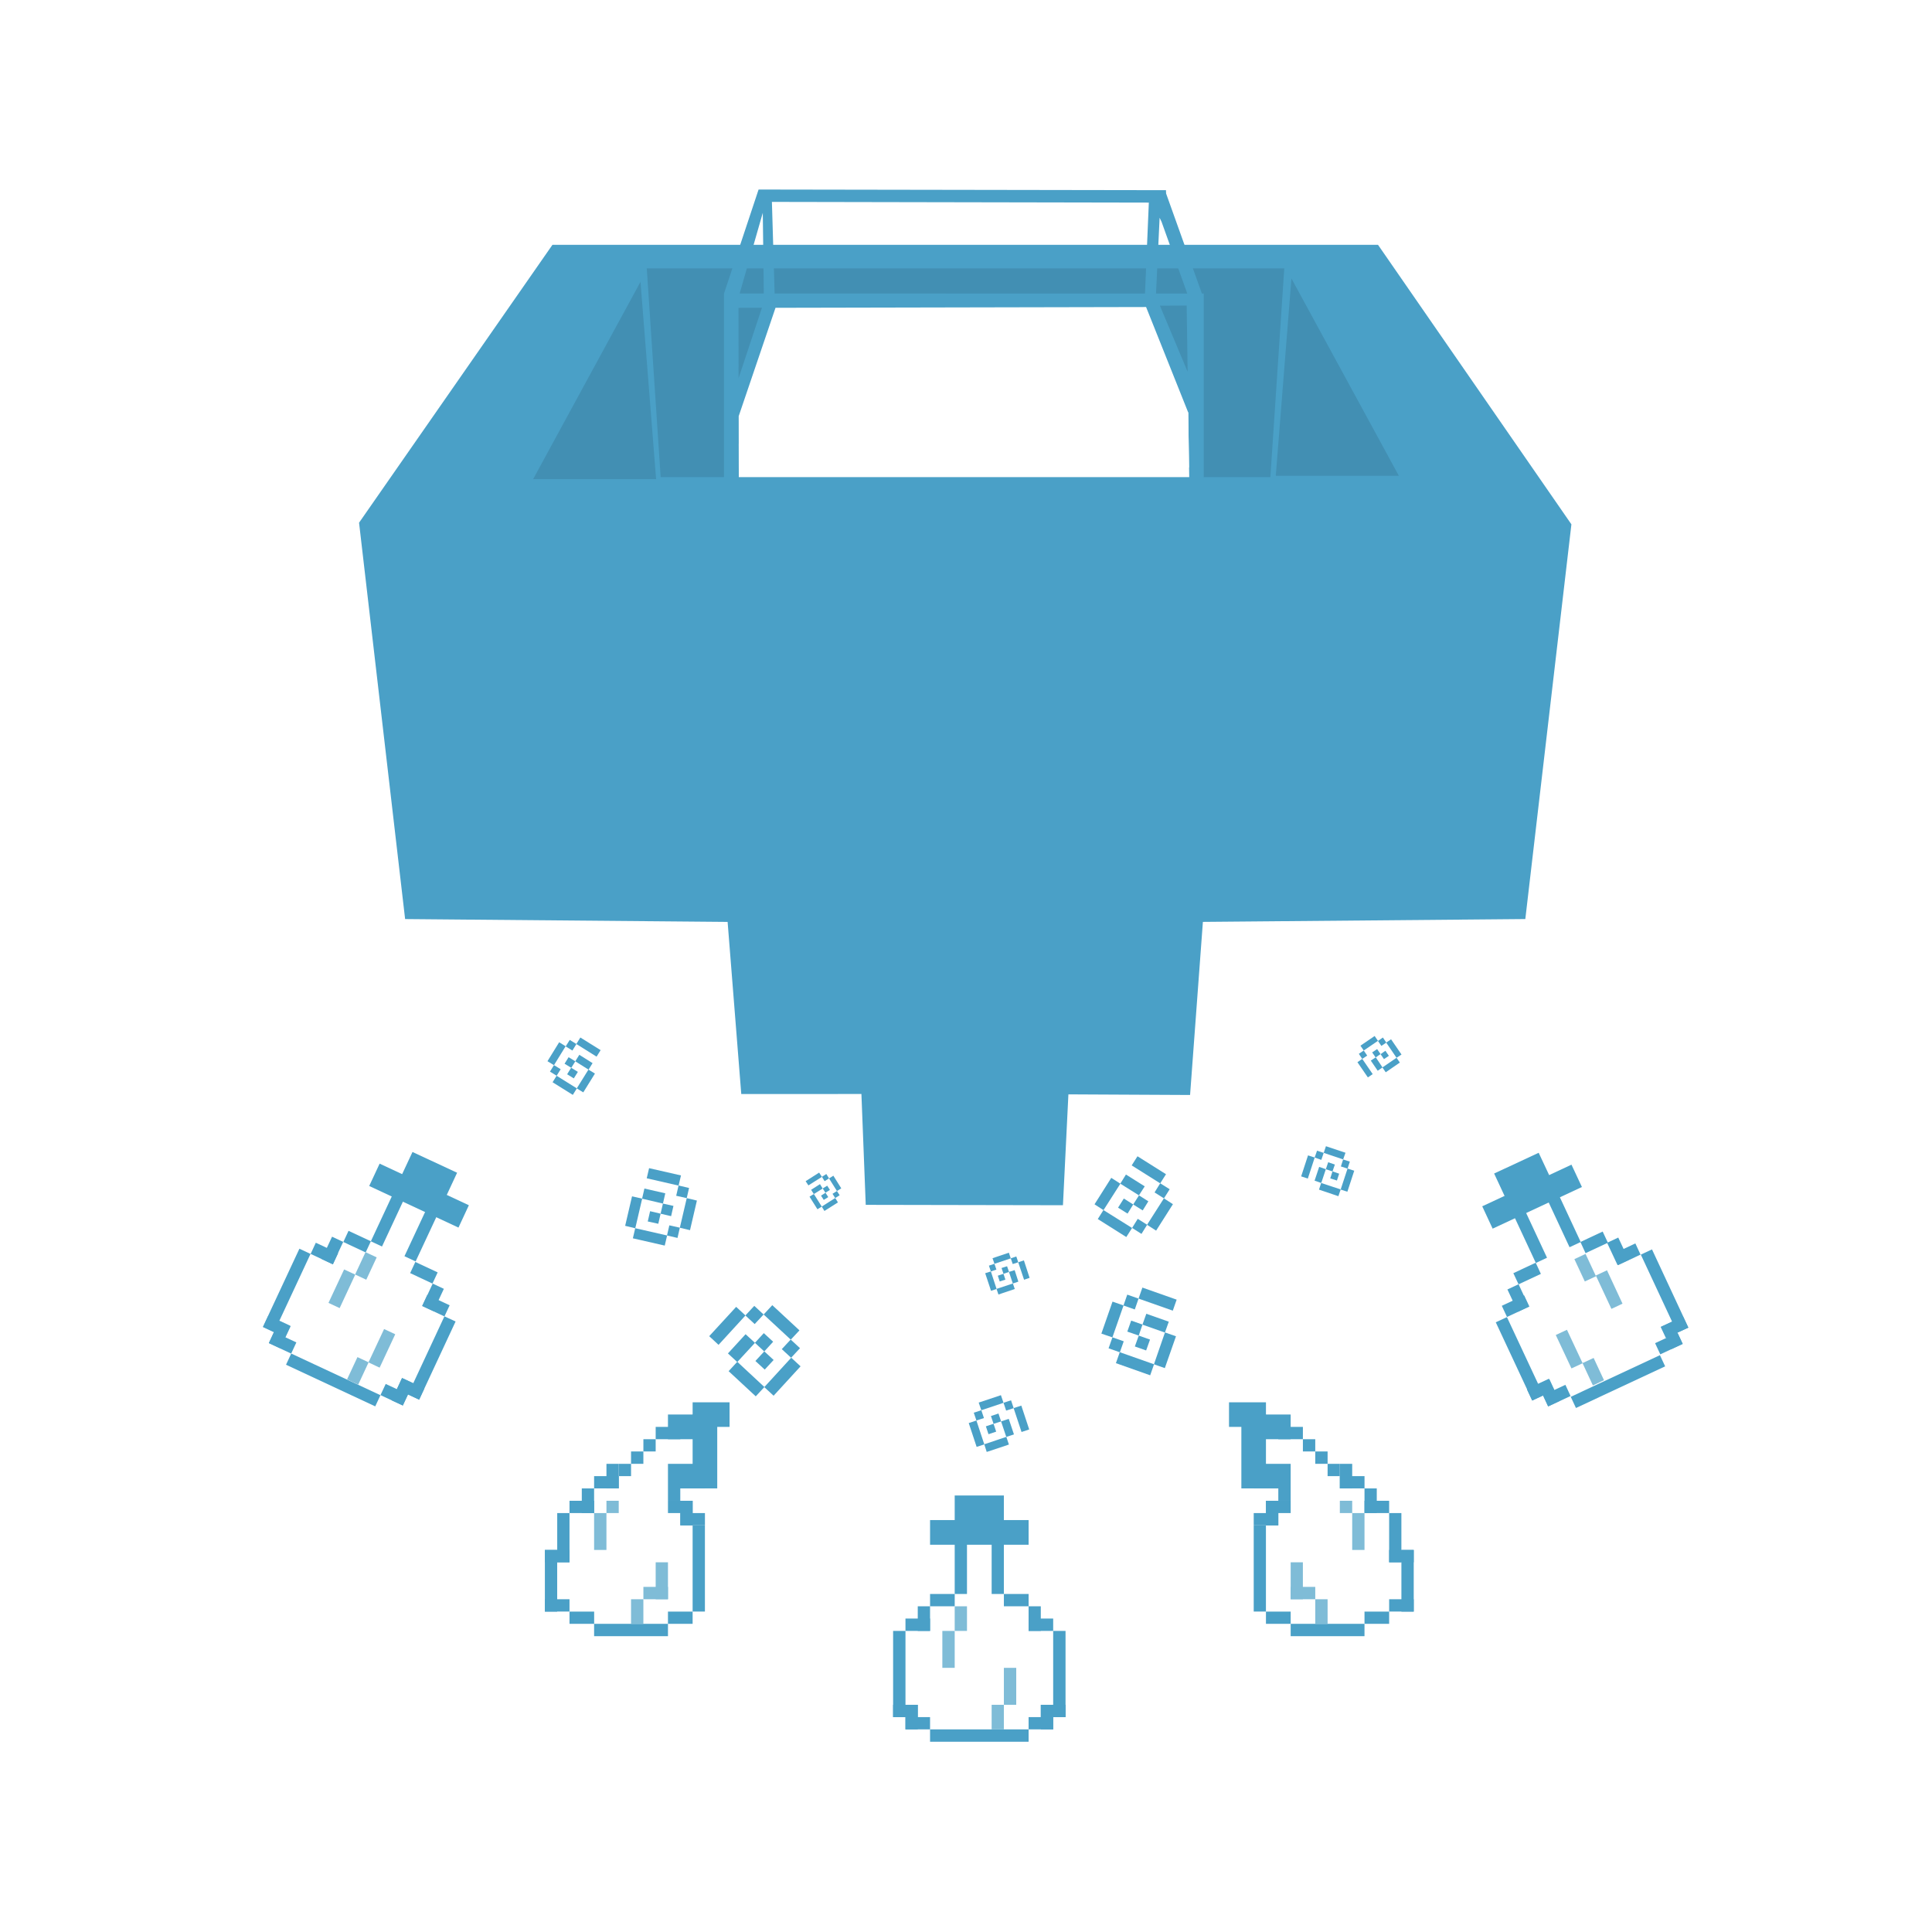 <?xml version="1.0" encoding="utf-8"?>
<!-- Generator: Adobe Illustrator 16.0.0, SVG Export Plug-In . SVG Version: 6.00 Build 0)  -->
<!DOCTYPE svg PUBLIC "-//W3C//DTD SVG 1.1//EN" "http://www.w3.org/Graphics/SVG/1.1/DTD/svg11.dtd">
<svg version="1.1" id="potion_liquids" xmlns="http://www.w3.org/2000/svg" xmlns:xlink="http://www.w3.org/1999/xlink" x="0px"
	 y="0px" width="511.473px" height="511.473px" viewBox="0 0 511.473 511.473" enable-background="new 0 0 511.473 511.473"
	 xml:space="preserve">
<rect fill="#FFFFFF" width="511.473" height="511.473"/>
<g id="Icon">
	<g id="liquid_tank">
		<path id="rect4147" fill="#4AA0C7" d="M281.402,319.068l-52.209-0.098l-1.144-29.349l-31.809,0.013l-3.614-45.57l-85.377-0.752
			l-12.195-104.93l51.199-73.571h218.555l51.201,74.003l-12.202,104.494l-85.358,0.751l-3.393,45.824l-32.211-0.162L281.402,319.068
			z"/>
		<path id="rect4150" fill="#428FB3" d="M169.566,74.608l4.129,52.238H141.14L169.566,74.608z"/>
		<path id="rect4153" fill="#428FB3" d="M171.225,71.058h168.77l-3.678,55.25H174.903L171.225,71.058z"/>
		<path id="rect4150-0" fill="#428FB3" d="M341.89,73.718l-4.144,52.237h32.578L341.89,73.718z"/>
		<path id="rect4185" fill="#FFFFFF" d="M203.564,78.592h99.678l13.378,25.088v21.397H193.815v-19.705L203.564,78.592z"/>
		<path id="rect4171" fill="#4AA0C7" d="M191.661,77.736l9.162-27.554h3.35l104.501,0.166l0.039,0.882l9.63,26.917l-3.18,1.93
			l-7.652-21.352l-0.517-1.073l-1.214,25.557l-2.715-4.129l1.075-25.442l-99.787-0.187l0.796,26.791l-2.878,2.523l-0.334-26.422
			l-6.126,21.357l122.865,0.024v2.393v48.3L193.5,128.437l0.044-4.354l121.23-0.324l-0.615-42.868l-118.648,0.611l0.016,18.629
			l7.32-22.067l99.717,0.078l3.689,0.832l9.627,22.942l0.19,11.052l-12.659-31.687l-98.104,0.204l-9.746,28.686L195.59,128h-3.92
			V77.732h-0.006L191.661,77.736L191.661,77.736z"/>
	</g>
	<g id="particles">
		<g id="g4809-5-5-5" transform="matrix(0.827,-0.275,0.275,0.827,218.346,369.736)">
			<polygon id="rect4651-24-7-2" fill="#4AA0C7" points="-11.227,-15.462 -14.715,-13.544 -16.579,-16.92 -13.09,-18.841 			"/>
			<polygon id="rect4651-9-1-3-0" fill="#4AA0C7" points="-9.615,-20.764 -13.112,-18.818 -14.972,-22.201 -11.485,-24.139 			"/>
			<polygon id="rect4651-9-5-90-2-1" fill="#4AA0C7" points="-14.964,-22.188 -21.909,-18.351 -23.771,-21.728 -16.844,-25.578 			
				"/>
			<polygon id="rect4651-9-5-8-2-9-5" fill="#4AA0C7" points="-16.48,-8.552 -19.866,-6.694 -25.273,-16.55 -21.879,-18.421 			"/>
			<polygon id="rect4651-9-5-8-3-5-1-0" fill="#4AA0C7" points="-5.936,-14.428 -4.074,-11.048 -14.659,-5.162 -16.518,-8.533 			
				"/>
			<polygon id="rect4651-9-4-7-1-1" fill="#4AA0C7" points="-2.491,-16.336 -5.977,-14.431 -7.838,-17.804 -4.353,-19.71 			"/>
			<polygon id="rect4651-9-5-8-7-1-3-5" fill="#4AA0C7" points="-0.946,-21.523 -4.338,-19.681 -9.748,-29.528 -6.36,-31.388 			"/>
			<polygon id="rect4651-9-6-1-3-5" fill="#4AA0C7" points="-9.758,-29.533 -13.244,-27.628 -15.106,-31.002 -11.618,-32.914 			"/>
			<polygon id="rect4651-9-5-8-3-0-6-2-7" fill="#4AA0C7" points="-16.935,-34.365 -15.078,-30.991 -25.654,-25.104 
				-27.517,-28.496 			"/>
		</g>
		<g id="g4809-5-5-5_1_" transform="matrix(0.827,-0.275,0.275,0.827,218.346,369.736)">
			<polygon id="rect4651-24-7-2_1_" fill="#4AA0C7" points="-29.776,-68.468 -31.418,-65.774 -34.23,-67.452 -32.575,-70.187 			"/>
			<polygon id="rect4651-9-1-3-0_1_" fill="#4AA0C7" points="-25.336,-69.477 -26.991,-66.742 -29.789,-68.46 -28.147,-71.153 			
				"/>
			<polygon id="rect4651-9-5-90-2-1_1_" fill="#4AA0C7" points="-26.482,-73.886 -28.138,-71.153 -33.684,-74.566 -32.042,-77.259 
							"/>
			<polygon id="rect4651-9-5-8-2-9-5_1_" fill="#4AA0C7" points="-38.482,-66.689 -41.166,-68.362 -36.355,-76.204 -33.655,-74.566 
							"/>
			<polygon id="rect4651-9-5-8-3-5-1-0_1_" fill="#4AA0C7" points="-29.996,-61.556 -31.651,-58.872 -40.14,-64.023 
				-38.494,-66.712 			"/>
			<polygon id="rect4651-9-4-7-1-1_1_" fill="#4AA0C7" points="-25.581,-62.587 -27.236,-59.853 -30.028,-61.569 -28.385,-64.264 
							"/>
			<polygon id="rect4651-9-5-8-7-1-3-5_1_" fill="#4AA0C7" points="-22.89,-60.891 -25.586,-62.572 -20.758,-70.443 
				-18.063,-68.768 			"/>
			<polygon id="rect4651-9-6-1-3-5_1_" fill="#4AA0C7" points="-19.117,-73.149 -20.762,-70.444 -23.571,-72.132 -21.909,-74.866 
							"/>
			<polygon id="rect4651-9-5-8-3-0-6-2-7_1_" fill="#4AA0C7" points="-20.244,-77.537 -21.909,-74.835 -30.392,-79.997 
				-28.74,-82.688 			"/>
		</g>
		<g id="g4809-5-5-5_2_" transform="matrix(0.827,-0.275,0.275,0.827,218.346,369.736)">
			<polygon id="rect4651-24-7-2_2_" fill="#4AA0C7" points="20.126,-57.173 18.563,-56.8 18.188,-58.284 19.754,-58.699 			"/>
			<polygon id="rect4651-9-1-3-0_2_" fill="#4AA0C7" points="21.298,-59.081 19.735,-58.71 19.362,-60.192 20.925,-60.566 			"/>
			<polygon id="rect4651-9-5-90-2-1_2_" fill="#4AA0C7" points="19.348,-60.18 16.262,-59.436 15.888,-60.919 18.988,-61.702 			"/>
			<polygon id="rect4651-9-5-8-2-9-5_2_" fill="#4AA0C7" points="17.352,-55.063 15.846,-54.704 14.772,-59.093 16.277,-59.451 			
				"/>
			<polygon id="rect4651-9-5-8-3-5-1-0_2_" fill="#4AA0C7" points="22.055,-56.243 22.413,-54.718 17.697,-53.544 17.341,-55.068 
							"/>
			<polygon id="rect4651-9-4-7-1-1_2_" fill="#4AA0C7" points="23.592,-56.613 22.048,-56.239 21.675,-57.718 23.216,-58.094 			"/>
			<polygon id="rect4651-9-5-8-7-1-3-5_2_" fill="#4AA0C7" points="24.721,-58.455 23.219,-58.09 22.145,-62.48 23.65,-62.854 			
				"/>
			<polygon id="rect4651-9-6-1-3-5_2_" fill="#4AA0C7" points="22.151,-62.505 20.604,-62.111 20.243,-63.633 21.786,-64.01 			"/>
			<polygon id="rect4651-9-5-8-3-0-6-2-7_2_" fill="#4AA0C7" points="19.851,-65.108 20.246,-63.616 15.527,-62.446 15.136,-63.934 
							"/>
		</g>
		<g id="g4809-5-5-5_3_" transform="matrix(0.827,-0.275,0.275,0.827,218.346,369.736)">
			<polygon id="rect4651-24-7-2_3_" fill="#4AA0C7" points="-40.043,-117.27 -41.834,-115.782 -43.362,-117.61 -41.578,-119.1 			
				"/>
			<polygon id="rect4651-9-1-3-0_3_" fill="#4AA0C7" points="-39.761,-120.555 -41.556,-119.069 -43.093,-120.899 -41.302,-122.388 
							"/>
			<polygon id="rect4651-9-5-90-2-1_3_" fill="#4AA0C7" points="-34.964,-118.377 -36.744,-116.888 -39.779,-120.565 
				-37.989,-122.052 			"/>
			<polygon id="rect4651-9-5-8-2-9-5_3_" fill="#4AA0C7" points="-36.77,-116.913 -35.282,-115.143 -40.445,-110.844 
				-41.943,-112.616 			"/>
			<polygon id="rect4651-9-5-8-3-5-1-0_3_" fill="#4AA0C7" points="-41.915,-112.606 -43.703,-111.121 -48.323,-116.698 
				-46.545,-118.191 			"/>
			<polygon id="rect4651-9-4-7-1-1_3_" fill="#4AA0C7" points="-44.74,-119.679 -46.531,-118.191 -48.057,-120.018 
				-46.275,-121.508 			"/>
			<polygon id="rect4651-9-5-8-7-1-3-5_3_" fill="#4AA0C7" points="-42.593,-127.599 -41.109,-125.829 -46.29,-121.489 
				-47.778,-123.259 			"/>
			<polygon id="rect4651-9-6-1-3-5_3_" fill="#4AA0C7" points="-37.791,-125.435 -39.574,-123.945 -41.109,-125.775 
				-39.319,-127.263 			"/>
			<polygon id="rect4651-9-5-8-3-0-6-2-7_3_" fill="#4AA0C7" points="-31.399,-121.355 -33.188,-119.864 -37.808,-125.448 
				-36.031,-126.937 			"/>
		</g>
		<g id="g4809-5-5-5_4_" transform="matrix(0.827,-0.275,0.275,0.827,218.346,369.736)">
			<polygon id="rect4651-24-7-2_4_" fill="#4AA0C7" points="99.22,14.736 97.058,17.497 94.188,15.27 96.352,12.508 			"/>
			<polygon id="rect4651-9-1-3-0_4_" fill="#4AA0C7" points="98.484,9.685 96.353,12.497 93.439,10.257 95.613,7.457 			"/>
			<polygon id="rect4651-9-5-90-2-1_4_" fill="#4AA0C7" points="106.346,11.378 104.185,14.139 98.469,9.704 100.629,6.942 			"/>
			<polygon id="rect4651-9-5-8-2-9-5_4_" fill="#4AA0C7" points="104.215,14.109 107.021,16.272 100.753,24.38 97.984,22.236 			"/>
			<polygon id="rect4651-9-5-8-3-5-1-0_4_" fill="#4AA0C7" points="98.012,22.241 95.844,25.046 87.128,18.259 89.292,15.476 			"/>
			
				<rect id="rect4651-9-4-7-1-1_4_" x="87.159" y="11.157" transform="matrix(-0.613 0.79 -0.79 -0.613 153.721 -49.303)" fill="#4AA0C7" width="3.54" height="3.638"/>
			<polygon id="rect4651-9-5-8-7-1-3-5_4_" fill="#4AA0C7" points="92.05,0.2 94.862,2.359 88.587,10.495 85.77,8.353 			"/>
			<polygon id="rect4651-9-6-1-3-5_4_" fill="#4AA0C7" points="99.841,1.825 97.719,4.596 94.839,2.365 96.968,-0.404 			"/>
			<polygon id="rect4651-9-5-8-3-0-6-2-7_4_" fill="#4AA0C7" points="110.726,5.78 108.56,8.582 99.842,1.824 102.007,-0.982 			"/>
		</g>
		<g id="g4809-5-5-5_5_" transform="matrix(0.827,-0.275,0.275,0.827,218.346,369.736)">
			
				<rect id="rect4651-24-7-2_5_" x="61.467" y="-18.273" transform="matrix(-1 -0.001 0.001 -1 124.769 -34.623)" fill="#4AA0C7" width="1.818" height="1.861"/>
			<polygon id="rect4651-9-1-3-0_5_" fill="#4AA0C7" points="65.06,-18.28 63.286,-18.265 63.284,-20.128 65.045,-20.104 			"/>
			<polygon id="rect4651-9-5-90-2-1_5_" fill="#4AA0C7" points="66.824,-14.589 65.048,-14.577 65.049,-18.288 66.856,-18.258 			
				"/>
			<polygon id="rect4651-9-5-8-2-9-5_5_" fill="#4AA0C7" points="65.063,-14.584 65.09,-12.808 59.848,-12.784 59.835,-14.585 			
				"/>
			<polygon id="rect4651-9-5-8-3-5-1-0_5_" fill="#4AA0C7" points="59.843,-14.572 58.067,-14.557 58.07,-20.191 59.877,-20.164 			
				"/>
			<polygon id="rect4651-9-4-7-1-1_5_" fill="#4AA0C7" points="61.644,-20.162 59.876,-20.164 59.87,-22.013 61.644,-22.025 			"/>
			<polygon id="rect4651-9-5-8-7-1-3-5_5_" fill="#4AA0C7" points="66.86,-23.839 66.869,-22.023 61.641,-22.023 61.625,-23.818 			
				"/>
			<polygon id="rect4651-9-6-1-3-5_5_" fill="#4AA0C7" points="68.645,-20.174 66.883,-20.197 66.869,-22.024 68.645,-22.039 			"/>
			<polygon id="rect4651-9-5-8-3-0-6-2-7_5_" fill="#4AA0C7" points="70.426,-14.6 68.653,-14.582 68.641,-20.174 70.458,-20.178 
							"/>
		</g>
		<g id="g4809-5-5-5_6_" transform="matrix(0.827,-0.275,0.275,0.827,218.346,369.736)">
			
				<rect id="rect4651-24-7-2_6_" x="43.593" y="24.009" transform="matrix(-1 2.110879e-004 -2.110879e-004 -1 89.648 50.529)" fill="#4AA0C7" width="2.457" height="2.521"/>
			<polygon id="rect4651-9-1-3-0_6_" fill="#4AA0C7" points="48.454,24.047 46.049,24.03 46.043,21.524 48.451,21.523 			"/>
			<polygon id="rect4651-9-5-90-2-1_6_" fill="#4AA0C7" points="50.911,29.027 48.459,29.018 48.447,24.042 50.901,24.043 			"/>
			<polygon id="rect4651-9-5-8-2-9-5_6_" fill="#4AA0C7" points="48.475,29.007 48.487,31.466 41.38,31.47 41.408,29.026 			"/>
			<polygon id="rect4651-9-5-8-3-5-1-0_6_" fill="#4AA0C7" points="41.408,29.069 38.956,29.047 38.964,21.423 41.421,21.421 			"/>
			<polygon id="rect4651-9-4-7-1-1_6_" fill="#4AA0C7" points="43.828,21.435 41.424,21.422 41.413,18.923 43.823,18.924 			"/>
			<polygon id="rect4651-9-5-8-7-1-3-5_6_" fill="#4AA0C7" points="50.913,16.469 50.928,18.916 43.813,18.933 43.799,16.475 			"/>
			<polygon id="rect4651-9-6-1-3-5_6_" fill="#4AA0C7" points="53.344,21.436 50.943,21.415 50.933,18.916 53.341,18.915 			"/>
			<polygon id="rect4651-9-5-8-3-0-6-2-7_6_" fill="#4AA0C7" points="55.784,29.056 53.329,29.059 53.336,21.417 55.793,21.427 			
				"/>
		</g>
		<g id="g4809-5-5-5_7_" transform="matrix(0.827,-0.275,0.275,0.827,218.346,369.736)">
			<polygon id="rect4651-24-7-2_7_" fill="#4AA0C7" points="107.322,-25.818 104.823,-23.73 102.651,-26.355 105.19,-28.43 			"/>
			<polygon id="rect4651-9-1-3-0_7_" fill="#4AA0C7" points="111.992,-25.279 109.492,-23.196 107.321,-25.821 109.859,-27.884 			
				"/>
			<polygon id="rect4651-9-5-90-2-1_7_" fill="#4AA0C7" points="112.382,-29.941 109.851,-27.903 105.599,-33.057 108.102,-35.147 
							"/>
			<polygon id="rect4651-9-5-8-2-9-5_7_" fill="#4AA0C7" points="98.219,-27.036 96.189,-29.574 103.553,-35.596 105.618,-33.041 
							"/>
			<polygon id="rect4651-9-5-8-3-5-1-0_7_" fill="#4AA0C7" points="104.747,-19.153 102.21,-17.095 95.716,-25.016 98.21,-27.059 
							"/>
			<polygon id="rect4651-9-4-7-1-1_7_" fill="#4AA0C7" points="109.394,-18.634 106.888,-16.55 104.755,-19.162 107.256,-21.248 			
				"/>
			<polygon id="rect4651-9-5-8-7-1-3-5_7_" fill="#4AA0C7" points="111.423,-16.081 109.36,-18.631 116.76,-24.64 118.801,-22.096 
							"/>
			<polygon id="rect4651-9-6-1-3-5_7_" fill="#4AA0C7" points="119.298,-26.714 116.768,-24.635 114.632,-27.246 117.134,-29.337 
							"/>
			<polygon id="rect4651-9-5-8-3-0-6-2-7_7_" fill="#4AA0C7" points="119.677,-31.399 117.131,-29.325 110.631,-37.227 
				113.177,-39.303 			"/>
		</g>
		<g id="g4809-5-5-5_8_" transform="matrix(0.827,-0.275,0.275,0.827,218.346,369.736)">
			<polygon id="rect4651-24-7-2_8_" fill="#4AA0C7" points="169.64,-14.954 168.338,-13.19 166.626,-14.455 167.939,-16.254 			"/>
			<polygon id="rect4651-9-1-3-0_8_" fill="#4AA0C7" points="169.279,-17.998 167.939,-16.249 166.225,-17.512 167.574,-19.304 			
				"/>
			<polygon id="rect4651-9-5-90-2-1_8_" fill="#4AA0C7" points="166.23,-17.524 163.591,-13.994 161.889,-15.298 164.529,-18.83 			
				"/>
			<polygon id="rect4651-9-5-8-2-9-5_8_" fill="#4AA0C7" points="168.567,-10.266 167.261,-8.54 162.298,-12.291 163.566,-14.001 
							"/>
			<polygon id="rect4651-9-5-8-3-5-1-0_8_" fill="#4AA0C7" points="172.554,-15.63 174.271,-14.364 170.277,-8.966 168.549,-10.237 
							"/>
			<polygon id="rect4651-9-4-7-1-1_8_" fill="#4AA0C7" points="173.875,-17.403 172.545,-15.61 170.832,-16.875 172.145,-18.675 			
				"/>
			<polygon id="rect4651-9-5-8-7-1-3-5_8_" fill="#4AA0C7" points="173.472,-20.382 172.153,-18.685 167.184,-22.433 
				168.462,-24.141 			"/>
			<polygon id="rect4651-9-6-1-3-5_8_" fill="#4AA0C7" points="167.177,-22.433 165.822,-20.646 164.123,-21.952 165.464,-23.698 
							"/>
			<polygon id="rect4651-9-5-8-3-0-6-2-7_8_" fill="#4AA0C7" points="162.422,-23.218 164.137,-21.951 160.141,-16.551 
				158.427,-17.821 			"/>
		</g>
		<g id="g4809-5-5-5_9_" transform="matrix(0.827,-0.275,0.275,0.827,218.346,369.736)">
			<polygon id="rect4651-24-7-2_9_" fill="#4AA0C7" points="195.27,-44.164 193.536,-43.682 193.03,-45.432 194.748,-45.954 			"/>
			<polygon id="rect4651-9-1-3-0_9_" fill="#4AA0C7" points="193.033,-45.476 191.301,-44.955 190.78,-46.752 192.528,-47.233 			
				"/>
			<polygon id="rect4651-9-5-90-2-1_9_" fill="#4AA0C7" points="192.325,-41.427 190.621,-40.933 189.599,-44.513 191.344,-44.992 
							"/>
			<polygon id="rect4651-9-5-8-2-9-5_9_" fill="#4AA0C7" points="197.293,-42.867 197.78,-41.166 192.78,-39.721 192.291,-41.434 
							"/>
			<polygon id="rect4651-9-5-8-3-5-1-0_9_" fill="#4AA0C7" points="195.766,-48.231 197.483,-48.719 199.033,-43.33 
				197.289,-42.856 			"/>
			<polygon id="rect4651-9-4-7-1-1_9_" fill="#4AA0C7" points="195.799,-48.218 194.053,-47.739 193.549,-49.488 195.29,-50.013 			
				"/>
			<polygon id="rect4651-9-5-8-7-1-3-5_9_" fill="#4AA0C7" points="193.066,-51.239 193.552,-49.53 188.534,-48.098 
				188.047,-49.809 			"/>
			<polygon id="rect4651-9-6-1-3-5_9_" fill="#4AA0C7" points="189.042,-46.312 187.297,-45.83 186.803,-47.617 188.534,-48.104 			
				"/>
			<polygon id="rect4651-9-5-8-3-0-6-2-7_9_" fill="#4AA0C7" points="185.593,-45.335 187.302,-45.832 188.852,-40.443 
				187.146,-39.95 			"/>
		</g>
	</g>
	<g id="potion">
		<rect x="236.441" y="431.765" fill="#4AA0C7" width="3.272" height="22.817"/>
		<rect x="236.441" y="451.325" fill="#4AA0C7" width="6.529" height="3.256"/>
		<rect x="239.713" y="454.583" fill="#4AA0C7" width="6.508" height="3.245"/>
		<rect x="239.713" y="451.325" fill="#4AA0C7" width="3.25" height="6.509"/>
		<rect x="246.222" y="457.832" fill="#4AA0C7" width="26.089" height="3.272"/>
		<rect x="272.307" y="454.583" fill="#4AA0C7" width="6.511" height="3.245"/>
		<rect x="275.545" y="451.325" fill="#4AA0C7" width="3.271" height="6.509"/>
		<rect x="275.545" y="451.325" fill="#4AA0C7" width="6.547" height="3.256"/>
		<rect x="278.816" y="431.765" fill="#4AA0C7" width="3.271" height="22.817"/>
		<rect x="272.307" y="428.492" fill="#4AA0C7" width="6.511" height="3.272"/>
		<rect x="272.307" y="425.246" fill="#4AA0C7" width="3.232" height="6.52"/>
		<rect x="265.766" y="421.985" fill="#4AA0C7" width="6.547" height="3.257"/>
		<rect x="262.527" y="406.155" fill="#4AA0C7" width="3.232" height="15.83"/>
		<rect x="246.222" y="402.42" fill="#4AA0C7" width="26.089" height="6.532"/>
		<rect x="252.746" y="395.912" fill="#4AA0C7" width="13.014" height="7.905"/>
		<rect x="252.746" y="406.155" fill="#4AA0C7" width="3.25" height="15.83"/>
		<rect x="246.222" y="421.985" fill="#4AA0C7" width="6.528" height="3.257"/>
		<rect x="242.966" y="425.246" fill="#4AA0C7" width="3.252" height="6.52"/>
		<rect x="239.713" y="428.492" fill="#4AA0C7" width="6.508" height="3.272"/>
		<rect x="252.746" y="425.246" fill="#7FBCD7" width="3.25" height="6.52"/>
		<rect x="249.475" y="431.765" fill="#7FBCD7" width="3.271" height="9.776"/>
		<rect x="262.527" y="451.325" fill="#7FBCD7" width="3.232" height="6.509"/>
		<rect x="265.766" y="441.542" fill="#7FBCD7" width="3.269" height="9.781"/>
	</g>
	<g id="potion_1_">
		<polygon fill="#4AA0C7" points="69.618,351.246 79.265,330.579 82.209,331.96 72.574,352.626 		"/>
		
			<rect x="71.629" y="347.848" transform="matrix(-0.423 0.906 -0.906 -0.423 422.37 433.384)" fill="#4AA0C7" width="3.264" height="6.525"/>
		<polygon fill="#4AA0C7" points="71.175,355.584 72.549,352.628 78.458,355.391 77.086,358.347 		"/>
		<polygon fill="#4AA0C7" points="71.182,355.541 73.939,349.624 76.89,351.005 74.134,356.923 		"/>
		<polygon fill="#4AA0C7" points="75.723,361.292 77.098,358.337 100.721,369.363 99.339,372.318 		"/>
		<polygon fill="#4AA0C7" points="100.731,369.334 102.113,366.377 108.022,369.143 106.64,372.087 		"/>
		<polygon fill="#4AA0C7" points="103.69,370.72 106.449,364.803 109.399,366.183 106.64,372.088 		"/>
		<polygon fill="#4AA0C7" points="105.055,367.784 106.428,364.825 112.342,367.586 110.962,370.545 		"/>
		<polygon fill="#4AA0C7" points="108.021,369.166 117.656,348.487 120.613,349.846 110.97,370.548 		"/>
		<polygon fill="#4AA0C7" points="111.749,345.747 113.13,342.791 119.041,345.555 117.66,348.505 		"/>
		<polygon fill="#4AA0C7" points="111.795,345.734 114.55,339.818 117.505,341.2 114.754,347.116 		"/>
		<polygon fill="#4AA0C7" points="108.583,337.04 109.958,334.084 115.868,336.85 114.492,339.806 		"/>
		
			<rect x="103.935" y="324.559" transform="matrix(-0.423 0.906 -0.906 -0.423 454.741 362.73)" fill="#4AA0C7" width="15.828" height="3.263"/>
		<polygon fill="#4AA0C7" points="97.745,313.974 100.503,308.056 124.126,319.074 121.374,324.991 		"/>
		<polygon fill="#4AA0C7" points="105.855,312.142 109.202,304.972 121.013,310.467 117.673,317.638 		"/>
		<polygon fill="#4AA0C7" points="98.181,328.616 104.874,314.269 107.821,315.651 101.131,329.997 		"/>
		<polygon fill="#4AA0C7" points="90.897,328.801 92.272,325.845 98.184,328.607 96.803,331.564 		"/>
		<polygon fill="#4AA0C7" points="85.155,333.315 87.907,327.399 90.856,328.781 88.105,334.693 		"/>
		<polygon fill="#4AA0C7" points="82.236,331.954 83.607,328.998 89.516,331.764 88.139,334.721 		"/>
		<polygon fill="#7FBCD7" points="94.012,337.407 96.767,331.493 99.723,332.873 96.967,338.789 		"/>
		<polygon fill="#7FBCD7" points="86.964,344.922 91.097,336.071 94.049,337.43 89.917,346.304 		"/>
		<polygon fill="#7FBCD7" points="91.875,365.194 94.631,359.278 97.582,360.659 94.831,366.575 		"/>
		<polygon fill="#7FBCD7" points="97.547,360.683 101.682,351.85 104.632,353.23 100.504,362.066 		"/>
	</g>
	<g id="potion_2_">
		<polygon fill="#4AA0C7" points="434.39,332.149 437.347,330.768 446.983,351.458 444.027,352.816 		"/>
		<polygon fill="#4AA0C7" points="439.64,351.28 445.556,348.531 446.936,351.488 441.02,354.214 		"/>
		
			<rect x="438.48" y="354.05" transform="matrix(-0.906 0.423 -0.423 -0.906 992.486 491.077)" fill="#4AA0C7" width="6.53" height="3.263"/>
		<polygon fill="#4AA0C7" points="439.771,351.24 442.725,349.878 445.478,355.777 442.523,357.159 		"/>
		
			<rect x="415.295" y="363.904" transform="matrix(-0.906 0.423 -0.423 -0.906 971.018 515.752)" fill="#4AA0C7" width="26.062" height="3.264"/>
		<polygon fill="#4AA0C7" points="408.503,369.381 414.42,366.615 415.789,369.573 409.884,372.337 		"/>
		<polygon fill="#4AA0C7" points="407.079,366.399 410.029,365.018 412.766,370.935 409.829,372.317 		"/>
		
			<rect x="404.573" y="366.259" transform="matrix(-0.906 0.423 -0.423 -0.906 933.012 528.727)" fill="#4AA0C7" width="6.531" height="3.264"/>
		<polygon fill="#4AA0C7" points="395.986,350.059 398.941,348.691 408.603,369.355 405.645,370.738 		"/>
		
			<rect x="397.886" y="344.221" transform="matrix(-0.906 0.423 -0.423 -0.906 910.971 489.448)" fill="#4AA0C7" width="6.531" height="3.263"/>
		<polygon fill="#4AA0C7" points="399.069,341.364 402.025,339.983 404.775,345.9 401.832,347.271 		"/>
		<polygon fill="#4AA0C7" points="400.642,337.055 406.558,334.293 407.928,337.246 402.021,340.01 		"/>
		<polygon fill="#4AA0C7" points="399.912,320.013 402.865,318.631 409.554,332.974 406.598,334.356 		"/>
		<polygon fill="#4AA0C7" points="392.404,319.349 416.029,308.332 418.794,314.249 395.156,325.267 		"/>
		<polygon fill="#4AA0C7" points="395.553,310.675 407.347,305.182 410.71,312.354 398.894,317.847 		"/>
		<polygon fill="#4AA0C7" points="408.835,315.841 411.792,314.458 418.474,328.804 415.517,330.185 		"/>
		<polygon fill="#4AA0C7" points="418.396,328.801 424.288,326.038 425.669,328.995 419.756,331.759 		"/>
		
			<rect x="426.871" y="327.961" transform="matrix(-0.906 0.424 -0.424 -0.906 956.985 449.685)" fill="#4AA0C7" width="3.263" height="6.532"/>
		<polygon fill="#4AA0C7" points="427.027,331.948 432.943,329.182 434.313,332.141 428.41,334.907 		"/>
		
			<rect x="418.005" y="332.154" transform="matrix(-0.906 0.423 -0.423 -0.906 941.73 461.988)" fill="#7FBCD7" width="3.264" height="6.53"/>
		<polygon fill="#7FBCD7" points="422.474,337.67 425.431,336.292 429.54,345.129 426.604,346.51 		"/>
		<polygon fill="#7FBCD7" points="418.951,360.861 421.896,359.501 424.638,365.393 421.698,366.775 		"/>
		<polygon fill="#7FBCD7" points="411.873,353.427 414.829,352.044 418.981,360.903 416.024,362.271 		"/>
	</g>
	<g id="splash_potion">
		<rect x="328.636" y="374.473" fill="#4AA0C7" width="6.509" height="19.563"/>
		<rect x="325.366" y="371.243" fill="#4AA0C7" width="9.78" height="6.509"/>
		<rect x="331.908" y="374.473" fill="#4AA0C7" width="9.78" height="6.54"/>
		<rect x="338.417" y="377.751" fill="#4AA0C7" width="6.508" height="3.263"/>
		<rect x="331.908" y="387.533" fill="#4AA0C7" width="9.78" height="6.51"/>
		<rect x="338.417" y="394.039" fill="#4AA0C7" width="3.27" height="3.27"/>
		<rect x="335.146" y="397.313" fill="#4AA0C7" width="6.546" height="3.252"/>
		<rect x="331.908" y="400.567" fill="#4AA0C7" width="6.51" height="3.252"/>
		<rect x="335.146" y="397.313" fill="#4AA0C7" width="3.271" height="6.511"/>
		<rect x="331.908" y="403.82" fill="#4AA0C7" width="3.232" height="22.82"/>
		<rect x="335.146" y="426.65" fill="#4AA0C7" width="6.546" height="3.239"/>
		<rect x="341.688" y="429.889" fill="#4AA0C7" width="19.545" height="3.269"/>
		<rect x="361.236" y="426.65" fill="#4AA0C7" width="6.522" height="3.239"/>
		<rect x="367.759" y="423.379" fill="#4AA0C7" width="6.509" height="3.258"/>
		<rect x="371.004" y="410.33" fill="#4AA0C7" width="3.262" height="16.324"/>
		<rect x="367.759" y="410.33" fill="#4AA0C7" width="6.509" height="3.271"/>
		<rect x="367.759" y="400.567" fill="#4AA0C7" width="3.24" height="13.032"/>
		<rect x="361.236" y="397.313" fill="#4AA0C7" width="6.522" height="3.252"/>
		<rect x="361.236" y="394.039" fill="#4AA0C7" width="3.246" height="6.528"/>
		<rect x="354.707" y="387.533" fill="#4AA0C7" width="3.271" height="6.51"/>
		<rect x="354.707" y="390.787" fill="#4AA0C7" width="6.532" height="3.249"/>
		<rect x="351.465" y="387.533" fill="#4AA0C7" width="3.238" height="3.255"/>
		<rect x="344.926" y="381.013" fill="#4AA0C7" width="3.272" height="3.242"/>
		<rect x="348.198" y="384.257" fill="#4AA0C7" width="3.267" height="3.271"/>
		<rect x="348.198" y="423.379" fill="#7FBCD7" width="3.267" height="6.511"/>
		<rect x="341.688" y="420.109" fill="#7FBCD7" width="6.511" height="3.269"/>
		<rect x="341.688" y="413.597" fill="#7FBCD7" width="3.231" height="9.779"/>
		<rect x="357.978" y="400.567" fill="#7FBCD7" width="3.256" height="9.763"/>
		<rect x="354.707" y="397.313" fill="#7FBCD7" width="3.271" height="3.252"/>
	</g>
	<g id="splash_potion_1_">
		<rect x="183.364" y="374.473" fill="#4AA0C7" width="6.517" height="19.563"/>
		<rect x="183.364" y="371.243" fill="#4AA0C7" width="9.781" height="6.509"/>
		<rect x="176.836" y="374.473" fill="#4AA0C7" width="9.781" height="6.54"/>
		<rect x="173.585" y="377.751" fill="#4AA0C7" width="6.527" height="3.263"/>
		<rect x="176.836" y="387.533" fill="#4AA0C7" width="9.781" height="6.51"/>
		<rect x="176.836" y="394.039" fill="#4AA0C7" width="3.262" height="3.27"/>
		<rect x="176.836" y="397.313" fill="#4AA0C7" width="6.528" height="3.252"/>
		<rect x="180.112" y="400.567" fill="#4AA0C7" width="6.511" height="3.252"/>
		<rect x="180.112" y="397.313" fill="#4AA0C7" width="3.252" height="6.511"/>
		<rect x="183.364" y="403.82" fill="#4AA0C7" width="3.253" height="22.82"/>
		<rect x="176.836" y="426.65" fill="#4AA0C7" width="6.528" height="3.239"/>
		<rect x="157.282" y="429.889" fill="#4AA0C7" width="19.555" height="3.269"/>
		<rect x="150.77" y="426.65" fill="#4AA0C7" width="6.524" height="3.239"/>
		<rect x="144.248" y="423.379" fill="#4AA0C7" width="6.521" height="3.258"/>
		<rect x="144.248" y="410.33" fill="#4AA0C7" width="3.259" height="16.324"/>
		<rect x="144.248" y="410.33" fill="#4AA0C7" width="6.521" height="3.271"/>
		<rect x="147.518" y="400.567" fill="#4AA0C7" width="3.251" height="13.032"/>
		<rect x="150.77" y="397.313" fill="#4AA0C7" width="6.524" height="3.252"/>
		<rect x="154.023" y="394.039" fill="#4AA0C7" width="3.257" height="6.528"/>
		<rect x="157.282" y="390.787" fill="#4AA0C7" width="6.522" height="3.249"/>
		<rect x="163.804" y="387.533" fill="#4AA0C7" width="3.259" height="3.255"/>
		<rect x="170.331" y="381.013" fill="#4AA0C7" width="3.251" height="3.242"/>
		<rect x="167.062" y="384.257" fill="#4AA0C7" width="3.263" height="3.271"/>
		<rect x="167.062" y="423.379" fill="#7FBCD7" width="3.263" height="6.511"/>
		<rect x="170.331" y="420.109" fill="#7FBCD7" width="6.513" height="3.269"/>
		<rect x="173.585" y="413.597" fill="#7FBCD7" width="3.251" height="9.779"/>
		<rect x="157.282" y="400.567" fill="#7FBCD7" width="3.265" height="9.763"/>
		<rect x="160.55" y="397.313" fill="#7FBCD7" width="3.252" height="3.252"/>
		<rect x="160.55" y="387.533" fill="#4AA0C7" width="3.252" height="6.51"/>
	</g>
</g>
<g>
	<g>
		<path fill="none" d="M51.612,509.8h408.257c27.384,0,49.579-22.202,49.579-49.567V51.976c0-27.379-22.201-49.578-49.579-49.578
			H51.612c-27.379,0-49.578,22.2-49.578,49.578v408.25C2.033,487.609,24.234,509.8,51.612,509.8z"/>
	</g>
</g>
<polyline fill="#FFFFFF" points="195.579,117.476 195.587,126.307 314.833,126.307 314.566,109.173 293.254,111.56 "/>
</svg>
